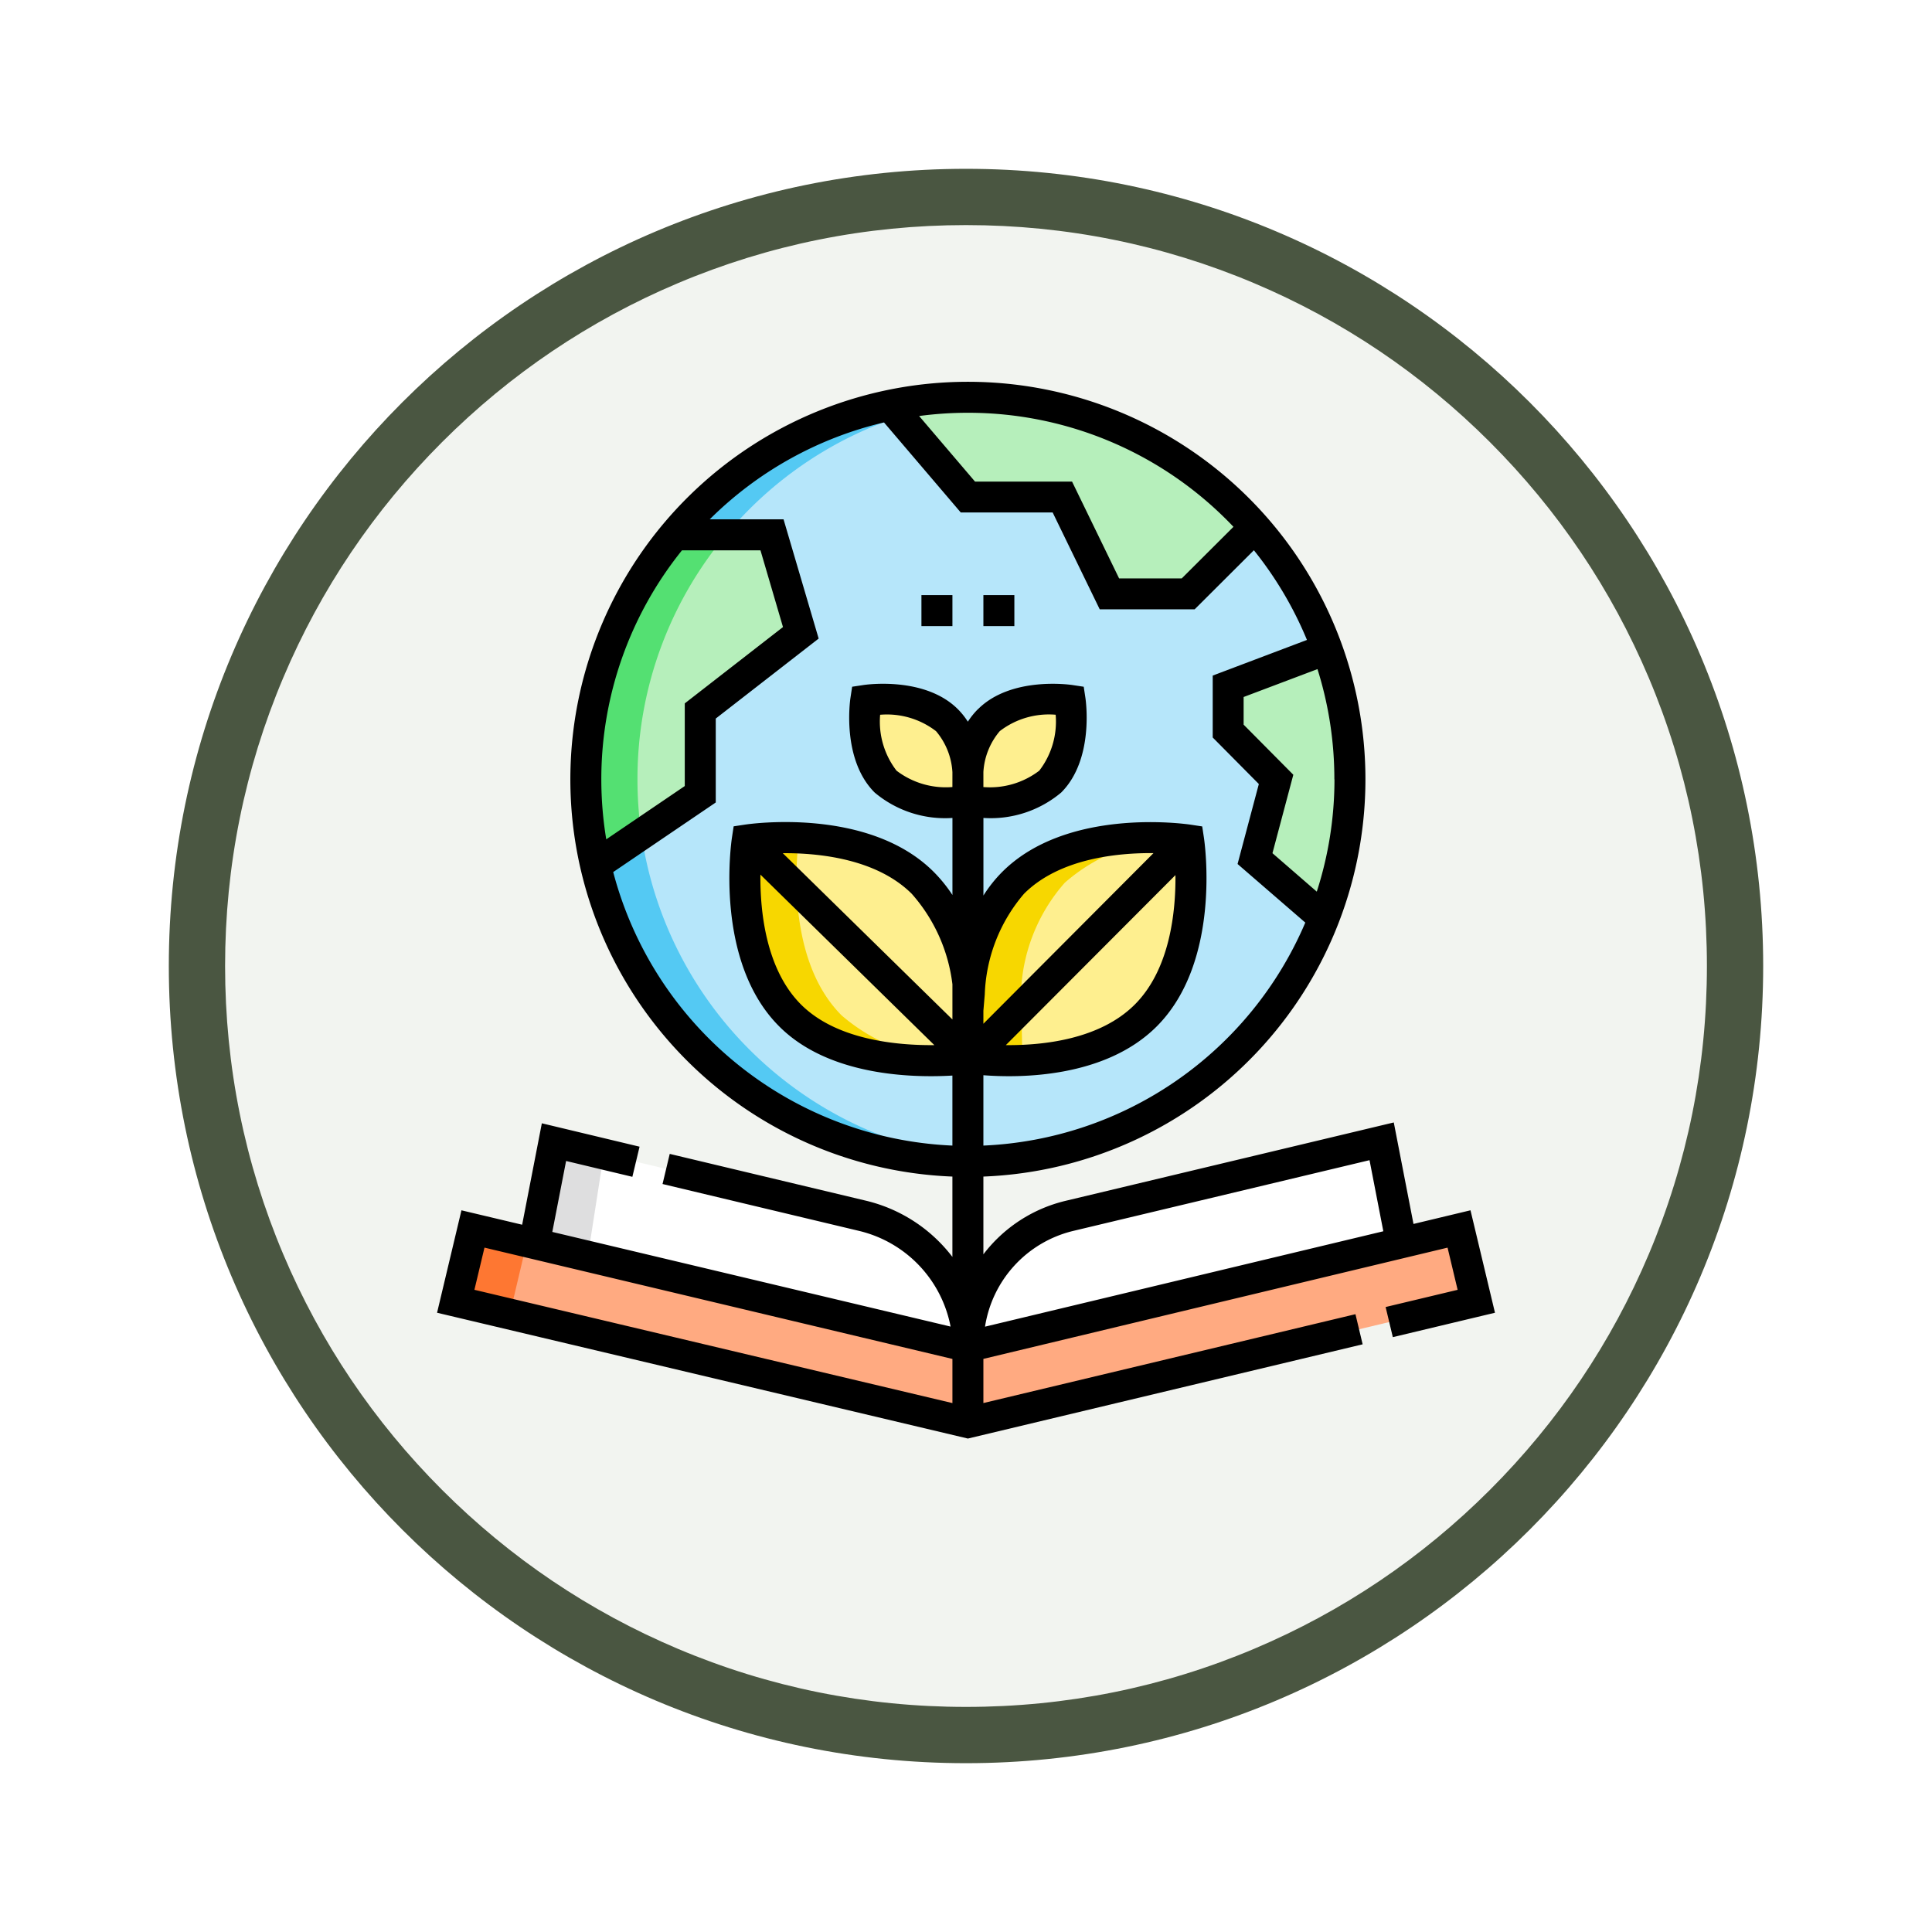 <svg xmlns="http://www.w3.org/2000/svg" xmlns:xlink="http://www.w3.org/1999/xlink" width="103" height="103" viewBox="0 0 103 103">
  <defs>
    <filter id="Trazado_978624" x="0" y="0" width="103" height="103" filterUnits="userSpaceOnUse">
      <feOffset dy="3" input="SourceAlpha"/>
      <feGaussianBlur stdDeviation="3" result="blur"/>
      <feFlood flood-opacity="0.161"/>
      <feComposite operator="in" in2="blur"/>
      <feComposite in="SourceGraphic"/>
    </filter>
  </defs>
  <g id="Grupo_1228948" data-name="Grupo 1228948" transform="translate(-171 -3608.104)">
    <g id="Grupo_1226960" data-name="Grupo 1226960" transform="translate(180 3614.104)">
      <g id="Grupo_1225980" data-name="Grupo 1225980">
        <g id="Grupo_1222970" data-name="Grupo 1222970">
          <g id="Grupo_1222589" data-name="Grupo 1222589">
            <g id="Grupo_1203109" data-name="Grupo 1203109">
              <g id="Grupo_1176881" data-name="Grupo 1176881">
                <g id="Grupo_1175148" data-name="Grupo 1175148">
                  <g id="Grupo_1173798" data-name="Grupo 1173798">
                    <g id="Grupo_1171925" data-name="Grupo 1171925">
                      <g id="Grupo_1164524" data-name="Grupo 1164524">
                        <g id="Grupo_1144123" data-name="Grupo 1144123">
                          <g transform="matrix(1, 0, 0, 1, -9, -6)" filter="url(#Trazado_978624)">
                            <g id="Trazado_978624-2" data-name="Trazado 978624" transform="translate(9 6)" fill="#f2f4f0">
                              <path d="M 42.5 83.5 C 36.964 83.5 31.595 82.416 26.541 80.279 C 21.659 78.214 17.274 75.257 13.509 71.491 C 9.743 67.726 6.786 63.341 4.721 58.459 C 2.584 53.405 1.5 48.036 1.5 42.5 C 1.5 36.964 2.584 31.595 4.721 26.541 C 6.786 21.659 9.743 17.274 13.509 13.509 C 17.274 9.743 21.659 6.786 26.541 4.721 C 31.595 2.584 36.964 1.5 42.5 1.5 C 48.036 1.5 53.405 2.584 58.459 4.721 C 63.341 6.786 67.726 9.743 71.491 13.509 C 75.257 17.274 78.214 21.659 80.279 26.541 C 82.416 31.595 83.5 36.964 83.5 42.5 C 83.5 48.036 82.416 53.405 80.279 58.459 C 78.214 63.341 75.257 67.726 71.491 71.491 C 67.726 75.257 63.341 78.214 58.459 80.279 C 53.405 82.416 48.036 83.5 42.5 83.5 Z" stroke="none"/>
                              <path d="M 42.5 3 C 37.166 3 31.994 4.044 27.126 6.103 C 22.422 8.092 18.198 10.941 14.569 14.569 C 10.941 18.198 8.092 22.422 6.103 27.126 C 4.044 31.994 3 37.166 3 42.5 C 3 47.834 4.044 53.006 6.103 57.874 C 8.092 62.578 10.941 66.802 14.569 70.431 C 18.198 74.059 22.422 76.908 27.126 78.897 C 31.994 80.956 37.166 82 42.5 82 C 47.834 82 53.006 80.956 57.874 78.897 C 62.578 76.908 66.802 74.059 70.431 70.431 C 74.059 66.802 76.908 62.578 78.897 57.874 C 80.956 53.006 82 47.834 82 42.5 C 82 37.166 80.956 31.994 78.897 27.126 C 76.908 22.422 74.059 18.198 70.431 14.569 C 66.802 10.941 62.578 8.092 57.874 6.103 C 53.006 4.044 47.834 3 42.5 3 M 42.5 0 C 65.972 0 85 19.028 85 42.5 C 85 65.972 65.972 85 42.5 85 C 19.028 85 0 65.972 0 42.5 C 0 19.028 19.028 0 42.5 0 Z" stroke="none" fill="#4a5641"/>
                            </g>
                          </g>
                        </g>
                      </g>
                    </g>
                  </g>
                </g>
              </g>
            </g>
          </g>
        </g>
      </g>
    </g>
    <g id="educacion-ambiental_1_" data-name="educacion-ambiental (1)" transform="translate(194.301 3628.19)">
      <g id="Grupo_1228945" data-name="Grupo 1228945" transform="translate(0.995 1.095)">
        <circle id="Elipse_14723" data-name="Elipse 14723" cx="20.369" cy="20.369" r="20.369" transform="translate(6.936 0)" fill="#b6e6fa"/>
        <path id="Trazado_1191161" data-name="Trazado 1191161" d="M74.792,28.137A20.369,20.369,0,0,1,93.784,7.815c-.455-.03-.914-.047-1.376-.047a20.369,20.369,0,0,0,0,40.737c.463,0,.921-.017,1.376-.047A20.369,20.369,0,0,1,74.792,28.137Z" transform="translate(-65.103 -7.768)" fill="#54c9f3"/>
        <g id="Grupo_1228943" data-name="Grupo 1228943" transform="translate(6.936 0)">
          <path id="Trazado_1191162" data-name="Trazado 1191162" d="M228.384,13.09l2.508,5.161h4.2l3.56-3.551a20.4,20.4,0,0,0-19.474-6.5l4.168,4.894Z" transform="translate(-202.979 -7.768)" fill="#b6efbb"/>
          <path id="Trazado_1191163" data-name="Trazado 1191163" d="M78.14,83.766,83.5,79.6l-1.538-5.223H76.757A20.408,20.408,0,0,0,72.557,92l5.583-3.789Z" transform="translate(-72.039 -67.043)" fill="#b6efbb"/>
          <path id="Trazado_1191164" data-name="Trazado 1191164" d="M388.345,129.612l-5.274,1.992v2.385l2.553,2.576-1.123,4.223,3.674,3.182a20.443,20.443,0,0,0,.17-14.359Z" transform="translate(-348.826 -116.197)" fill="#b6efbb"/>
        </g>
        <path id="Trazado_1191165" data-name="Trazado 1191165" d="M63.448,414.333l-.921-3.855-26.183,6.275L9.959,410.478l-.92,3.855L36.344,420.8Z" transform="translate(-9.039 -366.139)" fill="#ffaa81"/>
        <path id="Trazado_1191166" data-name="Trazado 1191166" d="M70.185,378.967a7.261,7.261,0,0,0-5.606-6.974l-16.462-3.93-1.051,5.409,23.118,5.5,23.109-5.542-1.051-5.409-16.654,3.976A7.081,7.081,0,0,0,70.185,378.967Z" transform="translate(-42.88 -328.353)" fill="#fff"/>
        <g id="Grupo_1228944" data-name="Grupo 1228944" transform="translate(21.8 16.097)">
          <path id="Trazado_1191167" data-name="Trazado 1191167" d="M212.543,157.809a4.5,4.5,0,0,1,1.116-2.721c1.487-1.489,4.331-1.058,4.331-1.058s.431,2.843-1.058,4.331-4.39,1.058-4.39,1.058-2.9.431-4.389-1.058-1.058-4.331-1.058-4.331,2.843-.43,4.331,1.058a4.486,4.486,0,0,1,1.115,2.721" transform="translate(-207.039 -153.973)" fill="#feef8f"/>
        </g>
        <path id="Trazado_1191168" data-name="Trazado 1191168" d="M172.7,221.1s-6.142-.93-9.356,2.285a9.382,9.382,0,0,0-2.333,5.879,10.043,10.043,0,0,0-2.487-5.879c-3.215-3.215-9.356-2.285-9.356-2.285s-.93,6.142,2.285,9.356,9.634,2.285,9.634,2.285,6.113.93,9.328-2.285S172.7,221.1,172.7,221.1Z" transform="translate(-133.624 -197.498)" fill="#feef8f"/>
        <path id="Trazado_1191169" data-name="Trazado 1191169" d="M74.792,87.412a20.285,20.285,0,0,1,4.718-13.035H76.757A20.408,20.408,0,0,0,72.557,92L75,90.337A20.535,20.535,0,0,1,74.792,87.412Z" transform="translate(-65.103 -67.043)" fill="#54e072"/>
        <path id="Trazado_1191170" data-name="Trazado 1191170" d="M154.2,230.457c-3.215-3.215-2.285-9.356-2.285-9.356s.238-.036.644-.069a16.279,16.279,0,0,0-3.4.069s-.93,6.142,2.285,9.356c2.556,2.556,7.138,2.492,8.908,2.358A9.759,9.759,0,0,1,154.2,230.457Z" transform="translate(-133.625 -197.502)" fill="#f7d700"/>
        <path id="Trazado_1191171" data-name="Trazado 1191171" d="M260.564,232.738l-.077-3.478a9.381,9.381,0,0,1,2.333-5.879,9.5,9.5,0,0,1,5.96-2.354c-1.658-.136-6.13-.229-8.713,2.354a9.382,9.382,0,0,0-2.333,5.879l.077,3.478a16.136,16.136,0,0,0,3.388.069c-.4-.033-.635-.069-.635-.069Z" transform="translate(-230.353 -197.498)" fill="#f7d700"/>
        <path id="Trazado_1191172" data-name="Trazado 1191172" d="M50.774,369.069l-2.656-.634-1.05,5.409,2.856.679Z" transform="translate(-42.881 -328.725)" fill="#dededf"/>
        <path id="Trazado_1191173" data-name="Trazado 1191173" d="M12.835,411.162l-2.876-.684-.92,3.855,2.884.683Z" transform="translate(-9.039 -366.139)" fill="#fe7732"/>
      </g>
      <g id="Grupo_1228946" data-name="Grupo 1228946" transform="translate(25.823 11.641)">
        <path id="Trazado_1191174" data-name="Trazado 1191174" d="M234.539,103.555h1.652v1.652h-1.652Z" transform="translate(-234.539 -103.555)"/>
        <path id="Trazado_1191175" data-name="Trazado 1191175" d="M264.539,103.555h1.651v1.652h-1.651Z" transform="translate(-261.236 -103.555)"/>
      </g>
      <g id="Grupo_1228947" data-name="Grupo 1228947" transform="translate(0 0.269)">
        <path id="Trazado_1191176" data-name="Trazado 1191176" d="M55.095,44.438l-3.039.728-1.051-5.411L33.513,43.932a7.784,7.784,0,0,0-4.387,2.854V42.64a21.194,21.194,0,1,0-1.652,0v4.284a8.193,8.193,0,0,0-4.589-2.993l-10.481-2.5-.383,1.606,10.48,2.5a6.507,6.507,0,0,1,4.876,5.1L6.144,45.591l.735-3.782,3.533.844.384-1.606L5.586,39.8l-1.05,5.407L1.3,44.439,0,49.9l28.3,6.707,21.045-5.024-.383-1.606L29.126,54.714V52.36l24.746-5.931.537,2.249-3.839.917.384,1.606L56.4,49.9ZM27.475,54.716,1.991,48.677l.537-2.249,24.947,5.934ZM47.843,21.463A19.468,19.468,0,0,1,46.9,27.45L44.537,25.4l1.112-4.182L43,18.547V17.073l3.937-1.487a19.475,19.475,0,0,1,.9,5.878ZM28.3,1.92A19.49,19.49,0,0,1,42.458,8L39.7,10.751H36.362L33.854,5.591H28.682L25.7,2.093a19.628,19.628,0,0,1,2.6-.173ZM8.757,21.463a19.448,19.448,0,0,1,4.3-12.209h4.185l1.2,4.09-5.236,4.069V21.82L9.02,24.661a19.6,19.6,0,0,1-.263-3.2Zm18.717,12.8L18.432,25.4c1.935-.015,5,.3,6.875,2.165a8.88,8.88,0,0,1,2.168,4.824v1.876Zm-.963,1.369c-2.017.019-5.227-.284-7.108-2.165s-2.185-4.994-2.164-6.925Zm.963-13.759A4.33,4.33,0,0,1,24.495,21a4.291,4.291,0,0,1-.874-2.98,4.293,4.293,0,0,1,2.98.874,3.707,3.707,0,0,1,.874,2.188Zm1.358-4.148a4,4,0,0,0-.534.664,3.933,3.933,0,0,0-.53-.664c-1.763-1.763-4.906-1.311-5.039-1.29l-.6.091-.091.6c-.02.133-.473,3.276,1.29,5.039a5.836,5.836,0,0,0,4.148,1.356v4.108a7.836,7.836,0,0,0-1-1.234c-3.47-3.47-9.8-2.558-10.064-2.518l-.6.091-.091.6c-.041.268-.952,6.594,2.518,10.064C20.9,37.3,25.4,37.378,27.474,37.255v3.733A19.582,19.582,0,0,1,9.391,26.406l5.467-3.71V18.222l5.486-4.264L18.472,7.6H14.537a19.535,19.535,0,0,1,9.29-5.165l4.092,4.8h4.9L35.329,12.4h5.059l3.159-3.151a19.561,19.561,0,0,1,2.829,4.782l-5.024,1.9v3.3l2.459,2.481-1.134,4.264L46.288,29.1A19.578,19.578,0,0,1,29.126,40.988V37.237c1.848.144,6.454.182,9.239-2.6,3.47-3.47,2.558-9.8,2.518-10.064l-.091-.6-.6-.091c-.268-.041-6.594-.952-10.064,2.518a7.331,7.331,0,0,0-1,1.257V23.521a5.839,5.839,0,0,0,4.147-1.356c1.763-1.763,1.311-4.906,1.291-5.039l-.091-.6-.6-.091c-.133-.02-3.277-.473-5.039,1.29Zm.294,16.768V33.8l.074-.875a8.687,8.687,0,0,1,2.094-5.364c1.879-1.879,4.97-2.183,6.9-2.165Zm10.239-7.925c.019,1.931-.284,5.016-2.167,6.9s-4.95,2.181-6.875,2.164ZM29.126,21.872v-.8A3.709,3.709,0,0,1,30,18.892a4.29,4.29,0,0,1,2.979-.874A4.29,4.29,0,0,1,32.106,21a4.329,4.329,0,0,1-2.98.874Zm.087,28.77a6.235,6.235,0,0,1,4.683-5.1l15.816-3.776.736,3.79Z" transform="translate(0 -0.269)"/>
      </g>
    </g>
  </g>
</svg>
